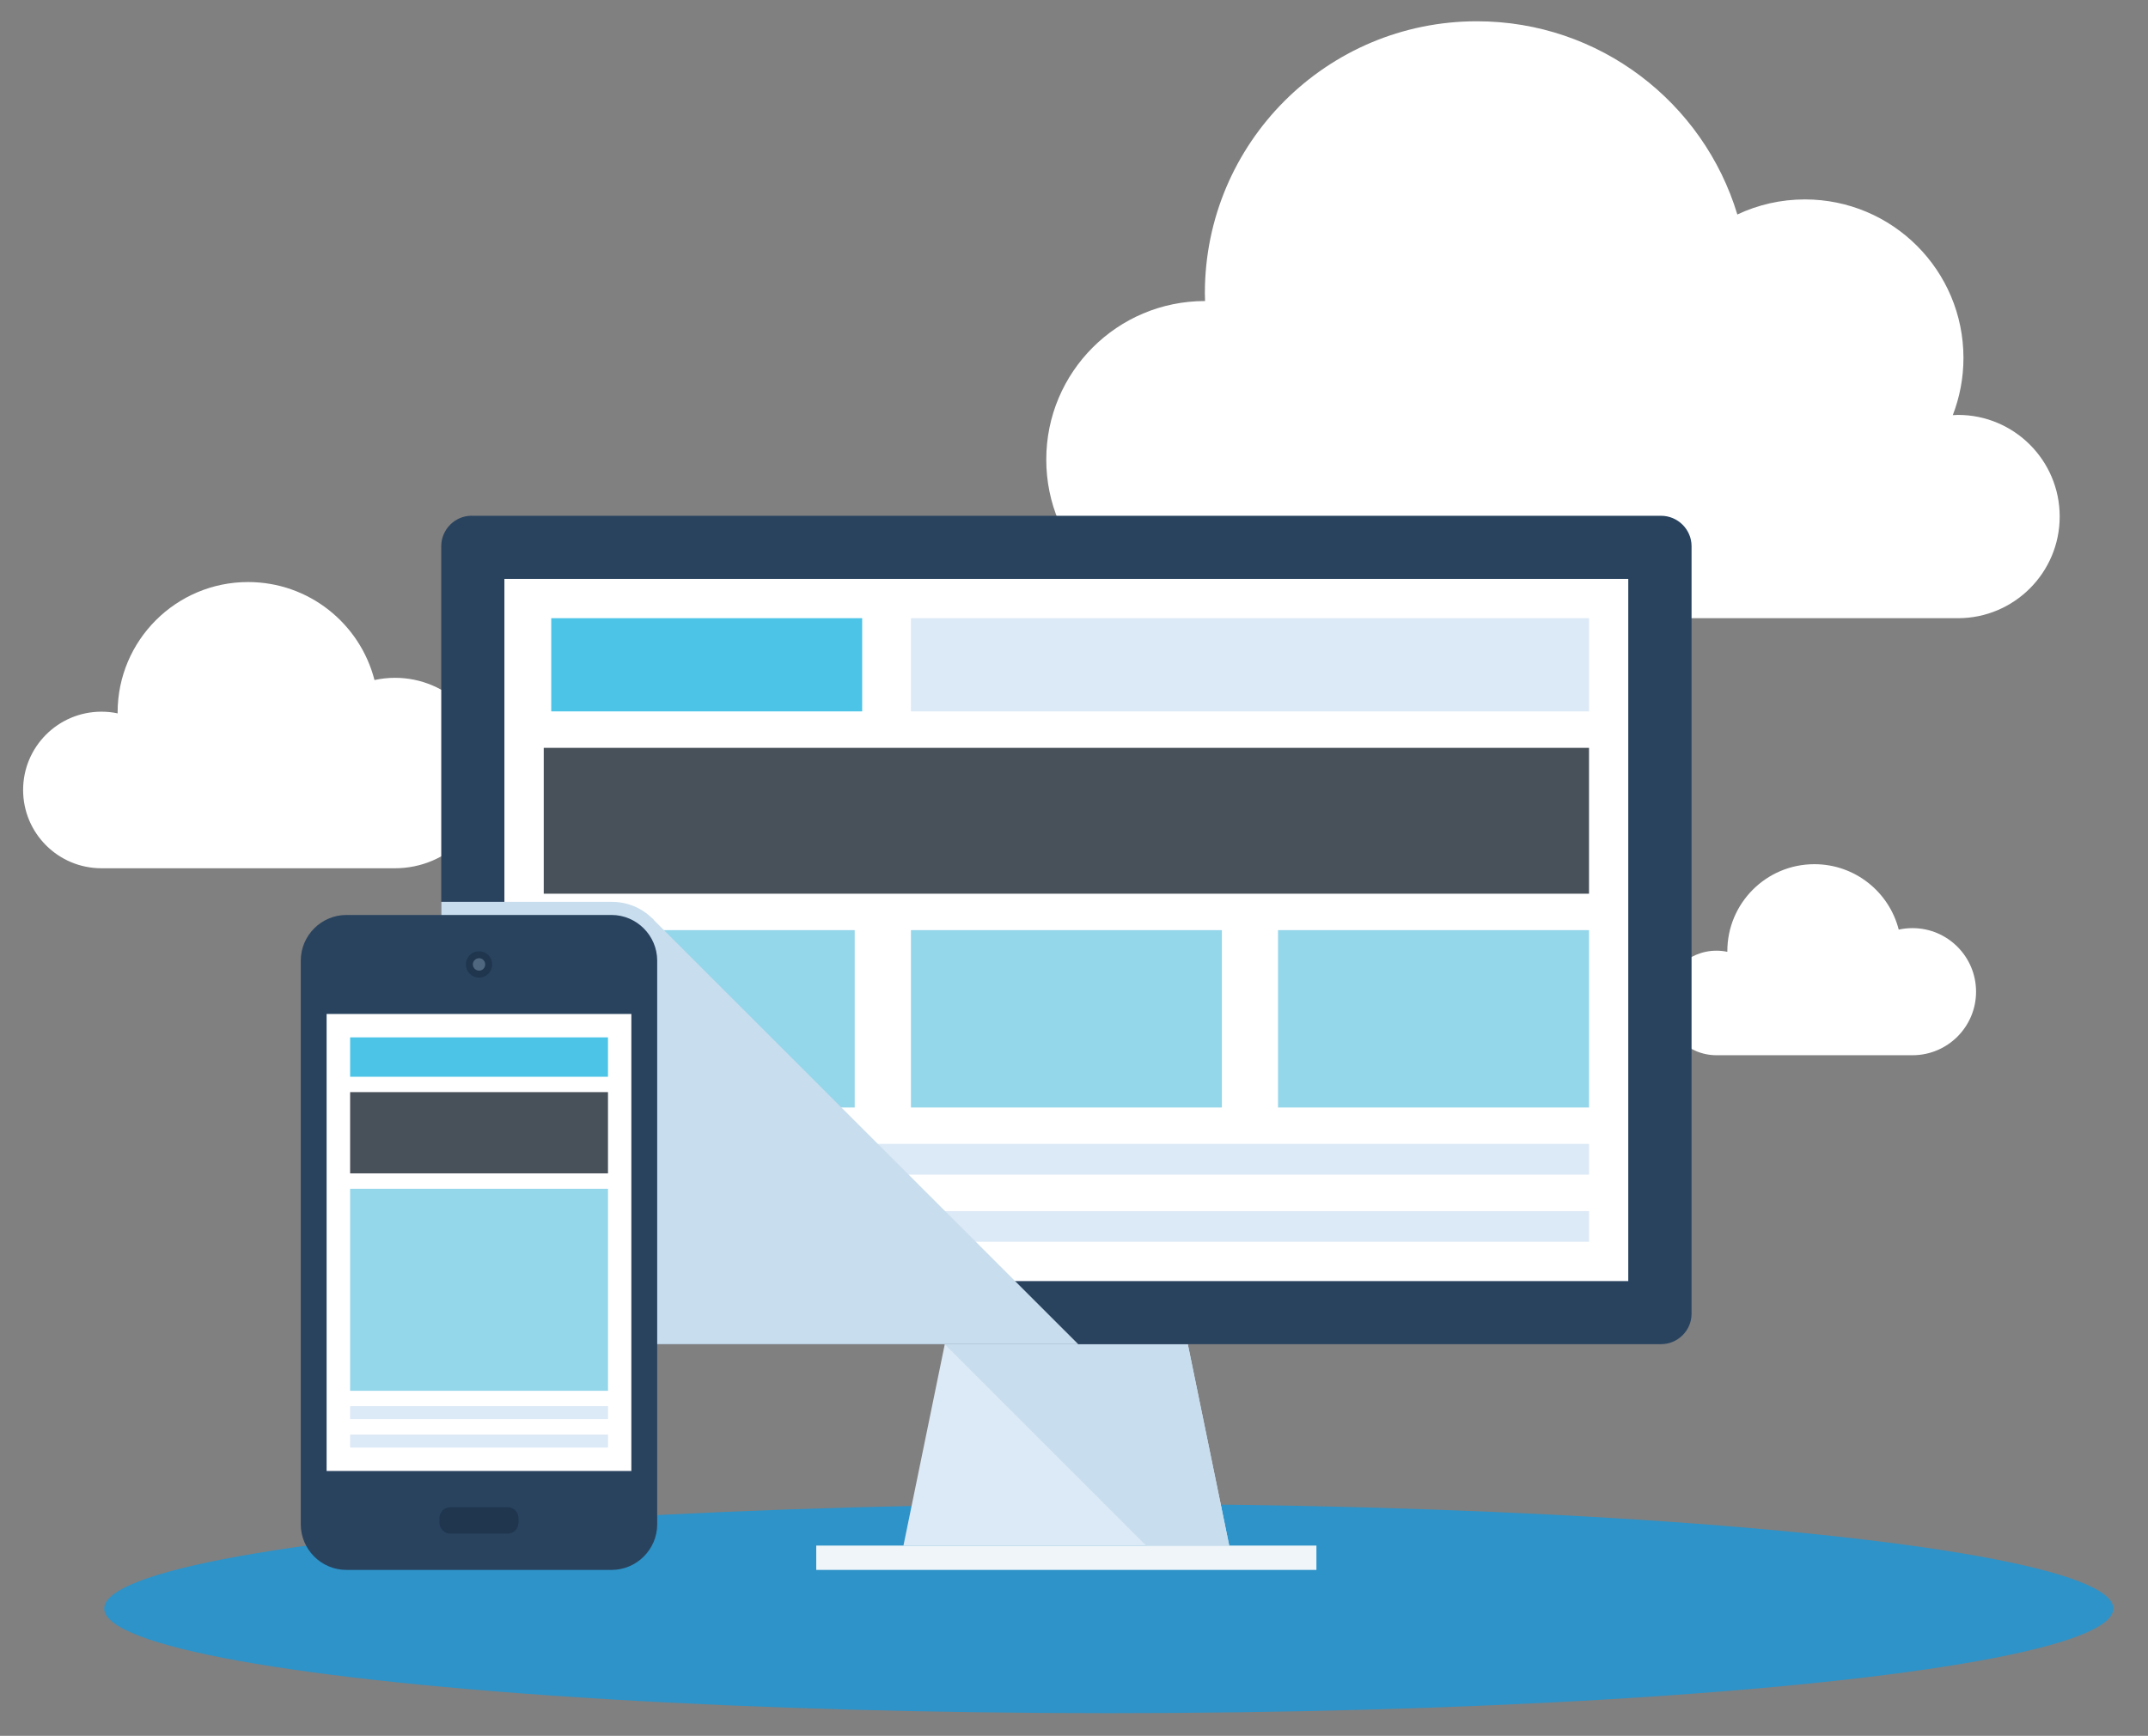 <?xml version="1.0" encoding="utf-8"?>
<!-- Generator: Adobe Illustrator 25.1.0, SVG Export Plug-In . SVG Version: 6.00 Build 0)  -->
<svg version="1.1" id="Layer_1" xmlns="http://www.w3.org/2000/svg" xmlns:xlink="http://www.w3.org/1999/xlink" x="0px" y="0px"
	 viewBox="0 0 433 350" style="enable-background:new 0 0 433 350;" xml:space="preserve">
<rect x="0" y="0" width="433" height="350" fill="#808080" stroke="none"/>
<style type="text/css">
	.st0{fill:#2D93C9;}
	.st1{fill:#FFFFFF;}
	.st2{fill:#DCE9F6;}
	.st3{fill:#C8DDED;}
	.st4{fill:#EFF5F9;}
	.st5{fill:#29435F;}
	.st6{fill:#4BC4E7;}
	.st7{fill:#94D6EA;}
	.st8{fill:#485059;}
	.st9{fill:#1F364E;}
	.st10{fill:#50687F;}
</style>
<ellipse class="st0" cx="223.51" cy="324.34" rx="202.5" ry="21.09"/>
<g>
	<path class="st1" d="M20.45,143.5c1.12,0,2.22,0.11,3.27,0.34c0-0.07-0.01-0.12-0.01-0.18c0-14.53,11.78-26.3,26.3-26.3
		c12.27,0,22.57,8.4,25.48,19.76c1.34-0.29,2.72-0.45,4.14-0.45c10.61,0,19.21,8.6,19.21,19.21c0,10.61-8.6,19.19-19.21,19.19H20.45
		c-8.72,0-15.79-7.06-15.79-15.79C4.66,150.57,11.73,143.5,20.45,143.5z"/>
	<path class="st1" d="M346.02,191.69c0.75,0,1.48,0.08,2.18,0.23c0-0.04,0-0.08,0-0.12c0-9.7,7.86-17.55,17.55-17.55
		c8.19,0,15.07,5.61,17,13.19c0.9-0.2,1.82-0.3,2.77-0.3c7.08,0,12.82,5.74,12.82,12.82c0,7.08-5.74,12.81-12.82,12.81h-39.5
		c-5.82,0-10.54-4.71-10.54-10.54C335.48,196.4,340.2,191.69,346.02,191.69z"/>
	<path class="st1" d="M242.88,60.7c0.02,0,0.03,0,0.04,0c-0.01-0.52-0.04-1.04-0.04-1.57c0-30.29,24.56-54.84,54.84-54.84
		c24.77,0,45.69,16.42,52.5,38.96c4.13-1.95,8.75-3.04,13.61-3.04c17.66,0,31.97,14.31,31.97,31.97c0,4.07-0.77,7.95-2.15,11.53
		c0.35-0.02,0.7-0.05,1.05-0.05c11.32,0,20.5,9.18,20.5,20.49s-9.18,20.5-20.5,20.5H242.88c-17.66,0-31.97-14.31-31.97-31.97
		C210.9,75.02,225.22,60.7,242.88,60.7z"/>
</g>
<g>
	<g>
		<g>
			<polygon class="st2" points="247.79,311.64 182.12,311.64 190.45,271.04 239.44,271.04 			"/>
			<polygon class="st3" points="247.79,311.64 239.44,271.04 190.45,271.04 231.05,311.64 			"/>
			<rect x="164.54" y="311.64" class="st4" width="100.83" height="4.91"/>
		</g>
		<path class="st5" d="M95.07,103.99c-3.36,0-6.12,2.77-6.12,6.13v154.78c0,3.38,2.76,6.13,6.12,6.13h239.77
			c3.38,0,6.15-2.76,6.15-6.13V110.13c0-3.37-2.77-6.13-6.15-6.13H95.07z"/>
		<g>
			<rect x="101.68" y="116.73" class="st1" width="226.55" height="141.58"/>
			<rect x="111.12" y="124.65" class="st6" width="62.68" height="18.79"/>
			<rect x="183.63" y="124.65" class="st2" width="136.69" height="18.79"/>
			<rect x="109.61" y="230.65" class="st2" width="210.71" height="6.2"/>
			<rect x="109.61" y="244.2" class="st2" width="210.71" height="6.18"/>
			<rect x="109.61" y="187.55" class="st7" width="62.68" height="35.76"/>
			<rect x="183.63" y="187.55" class="st7" width="62.68" height="35.76"/>
			<rect x="257.63" y="187.55" class="st7" width="62.69" height="35.76"/>
			<rect x="109.61" y="150.79" class="st8" width="210.71" height="29.41"/>
		</g>
	</g>
	<path class="st3" d="M131.94,185.65c-0.18-0.23-0.35-0.45-0.58-0.59c-2.08-2.02-4.95-3.22-8.05-3.22H88.95v83.07
		c0,3.38,2.76,6.13,6.12,6.13h122.29L131.94,185.65z"/>
	<g>
		<path class="st5" d="M69.83,316.55c-5.06,0-9.2-4.13-9.2-9.2V193.7c0-5.07,4.14-9.21,9.2-9.21h53.45c5.05,0,9.2,4.15,9.2,9.21
			v113.65c0,5.07-4.15,9.2-9.2,9.2H69.83z"/>
		<path class="st9" d="M104.52,307.03c0,1.21-0.97,2.2-2.19,2.2H90.78c-1.19,0-2.2-0.99-2.2-2.2v-0.92c0-1.21,1-2.21,2.2-2.21h11.55
			c1.22,0,2.19,1,2.19,2.21V307.03z"/>
		<path class="st9" d="M99.22,194.46c0,1.46-1.17,2.66-2.65,2.66c-1.48,0-2.66-1.19-2.66-2.66c0-1.46,1.18-2.65,2.66-2.65
			C98.05,191.8,99.22,193,99.22,194.46z"/>
		<path class="st10" d="M97.81,194.46c0,0.69-0.54,1.25-1.23,1.25c-0.69,0-1.26-0.56-1.26-1.25c0-0.69,0.57-1.25,1.26-1.25
			C97.27,193.21,97.81,193.77,97.81,194.46z"/>
		<g>
			<rect x="65.84" y="204.45" class="st1" width="61.43" height="92.15"/>
			<rect x="70.58" y="209.17" class="st6" width="51.98" height="7.94"/>
			<rect x="70.58" y="283.53" class="st2" width="51.98" height="2.61"/>
			<rect x="70.58" y="289.26" class="st2" width="51.98" height="2.61"/>
			<rect x="70.58" y="239.7" class="st7" width="51.98" height="40.73"/>
			<rect x="70.58" y="220.21" class="st8" width="51.98" height="16.38"/>
		</g>
	</g>
</g>
</svg>
